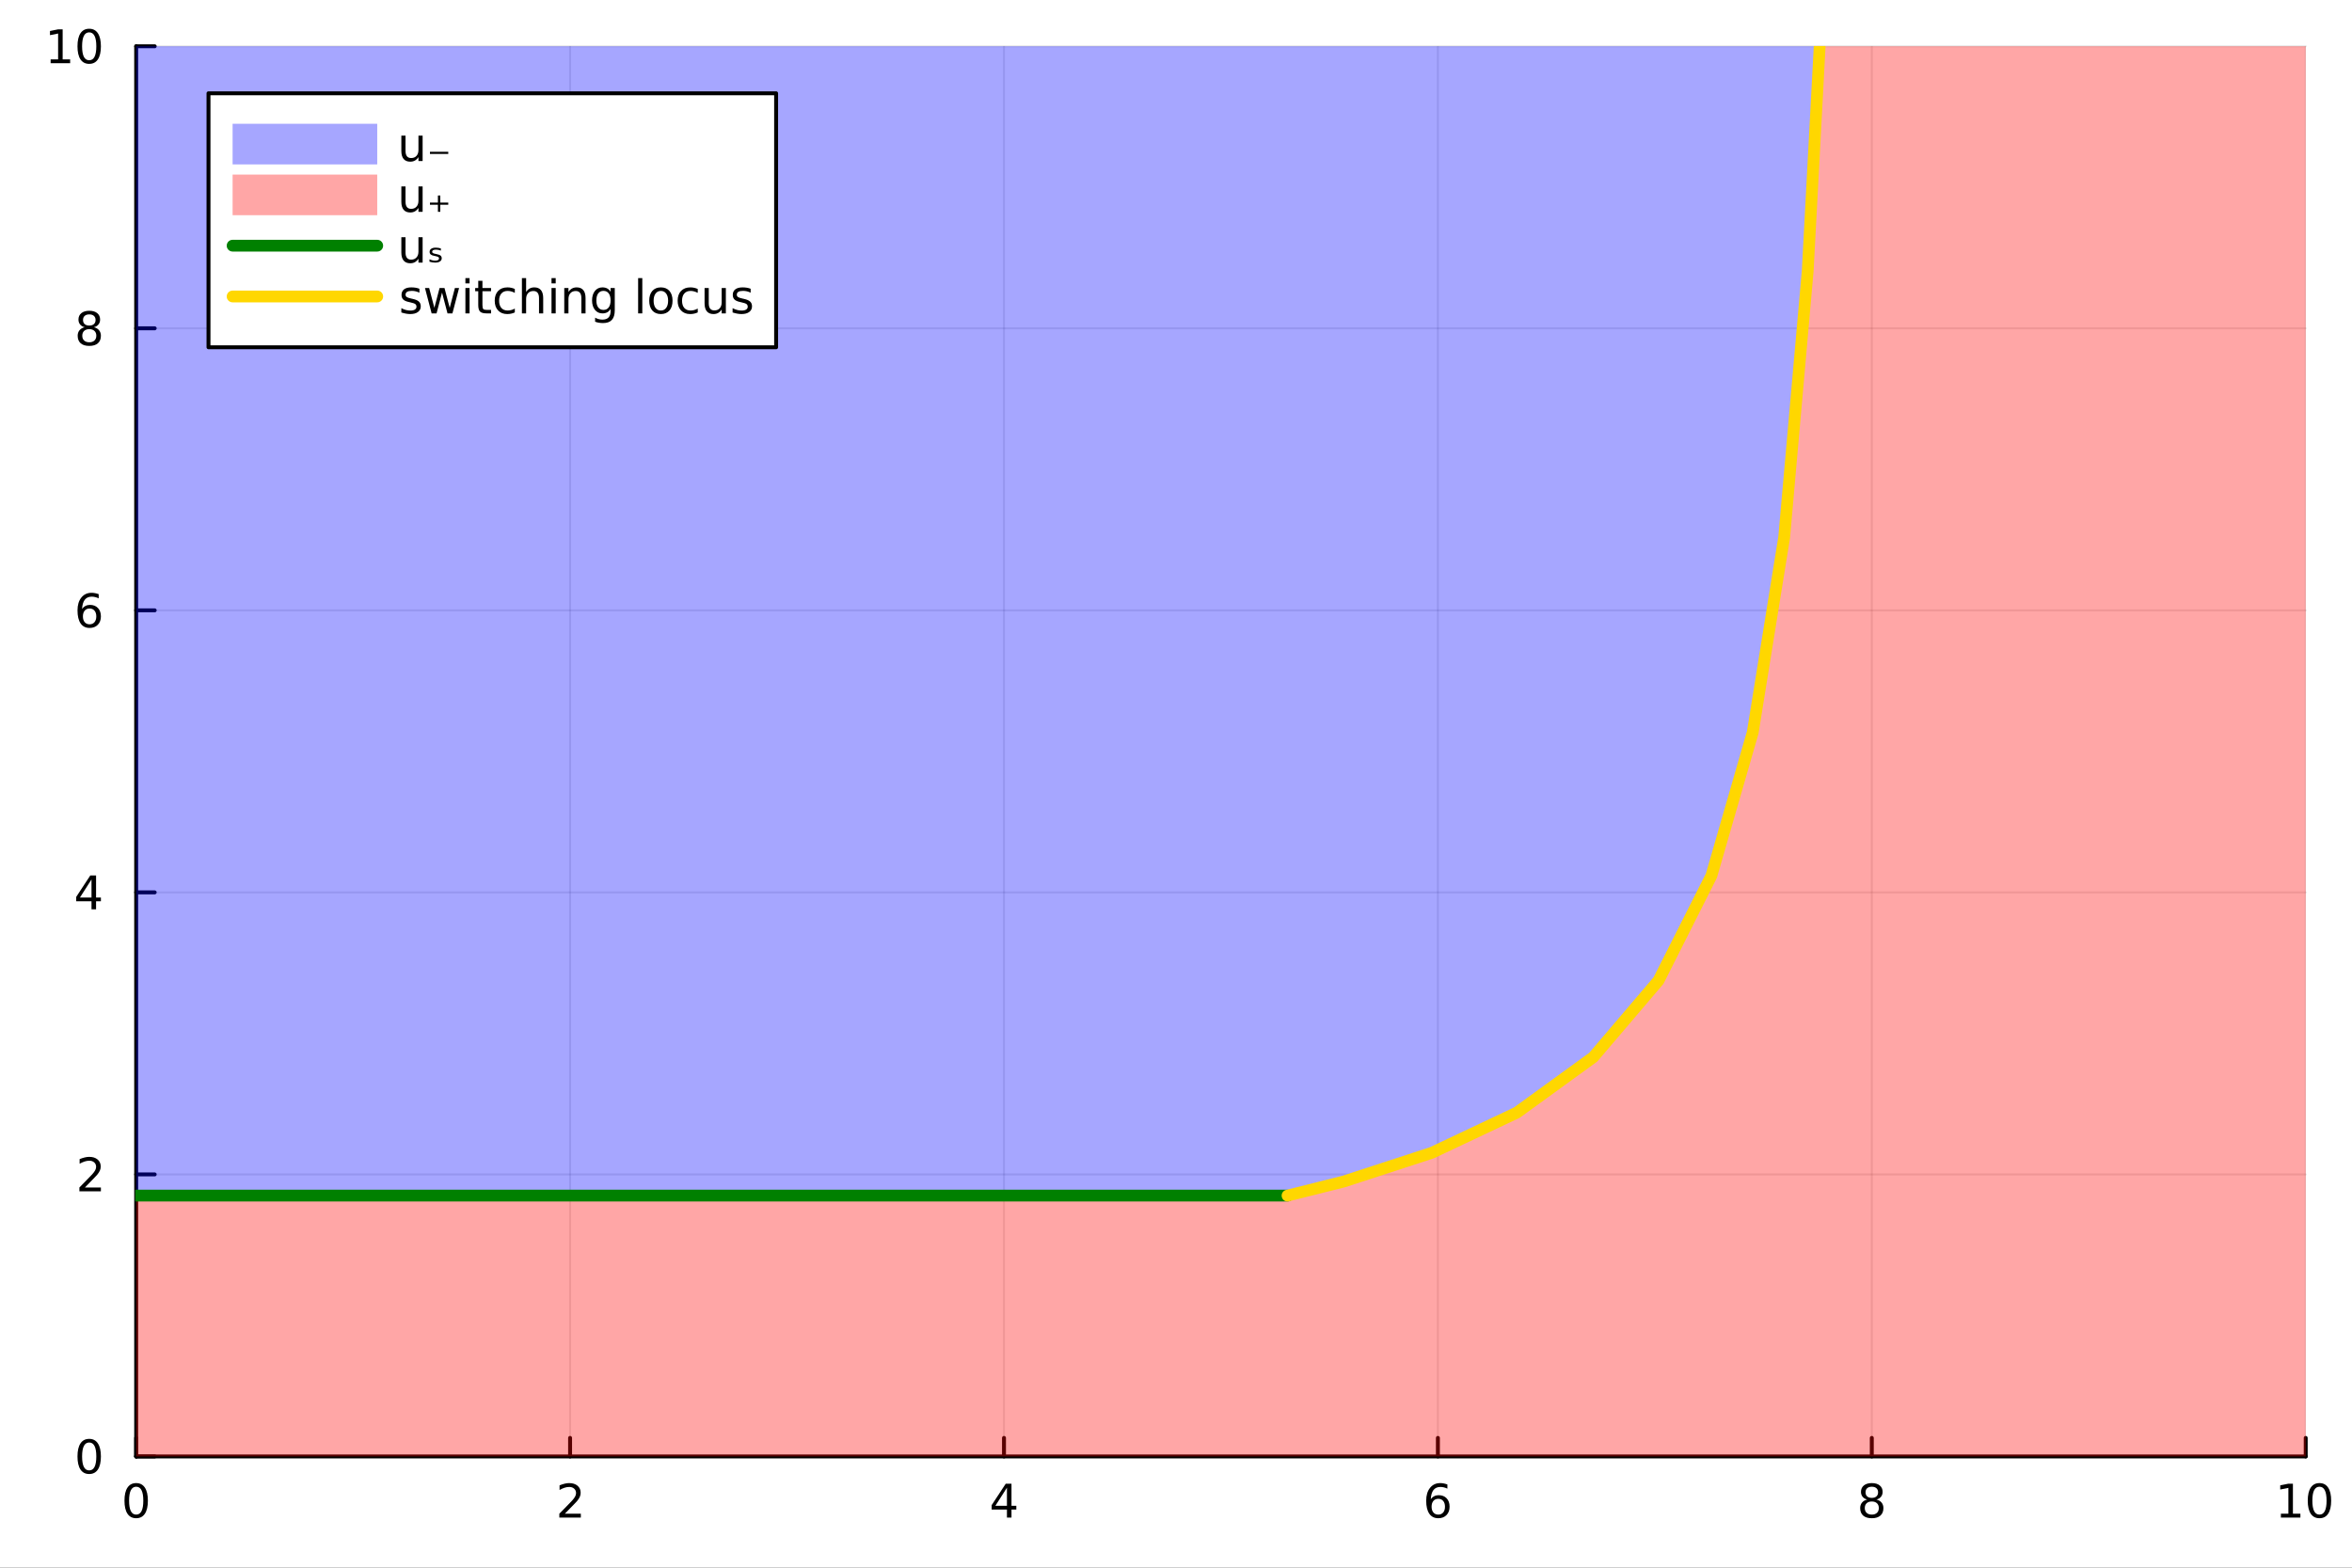 <?xml version="1.0" encoding="utf-8"?>
<svg xmlns="http://www.w3.org/2000/svg" xmlns:xlink="http://www.w3.org/1999/xlink" width="600" height="400" viewBox="0 0 2400 1600">
<rect x="0" y="0" width="2400" height="1600" fill="#333333" stroke="none"/>
<defs>
  <clipPath id="clip640">
    <rect x="0" y="0" width="2400" height="1600"/>
  </clipPath>
</defs>
<path clip-path="url(#clip640)" d="M0 1600 L2400 1600 L2400 0 L0 0  Z" fill="#ffffff" fill-rule="evenodd" fill-opacity="1"/>
<defs>
  <clipPath id="clip641">
    <rect x="480" y="0" width="1681" height="1600"/>
  </clipPath>
</defs>
<path clip-path="url(#clip640)" d="M138.959 1486.45 L2352.76 1486.45 L2352.76 47.244 L138.959 47.244  Z" fill="#ffffff" fill-rule="evenodd" fill-opacity="1"/>
<defs>
  <clipPath id="clip642">
    <rect x="138" y="47" width="2215" height="1440"/>
  </clipPath>
</defs>
<polyline clip-path="url(#clip642)" style="stroke:#000000; stroke-linecap:round; stroke-linejoin:round; stroke-width:2; stroke-opacity:0.1; fill:none" points="138.959,1486.45 138.959,47.244 "/>
<polyline clip-path="url(#clip642)" style="stroke:#000000; stroke-linecap:round; stroke-linejoin:round; stroke-width:2; stroke-opacity:0.1; fill:none" points="581.719,1486.45 581.719,47.244 "/>
<polyline clip-path="url(#clip642)" style="stroke:#000000; stroke-linecap:round; stroke-linejoin:round; stroke-width:2; stroke-opacity:0.1; fill:none" points="1024.48,1486.45 1024.48,47.244 "/>
<polyline clip-path="url(#clip642)" style="stroke:#000000; stroke-linecap:round; stroke-linejoin:round; stroke-width:2; stroke-opacity:0.1; fill:none" points="1467.24,1486.45 1467.24,47.244 "/>
<polyline clip-path="url(#clip642)" style="stroke:#000000; stroke-linecap:round; stroke-linejoin:round; stroke-width:2; stroke-opacity:0.1; fill:none" points="1910,1486.45 1910,47.244 "/>
<polyline clip-path="url(#clip642)" style="stroke:#000000; stroke-linecap:round; stroke-linejoin:round; stroke-width:2; stroke-opacity:0.1; fill:none" points="2352.76,1486.45 2352.76,47.244 "/>
<polyline clip-path="url(#clip642)" style="stroke:#000000; stroke-linecap:round; stroke-linejoin:round; stroke-width:2; stroke-opacity:0.1; fill:none" points="138.959,1486.45 2352.76,1486.45 "/>
<polyline clip-path="url(#clip642)" style="stroke:#000000; stroke-linecap:round; stroke-linejoin:round; stroke-width:2; stroke-opacity:0.1; fill:none" points="138.959,1198.61 2352.76,1198.61 "/>
<polyline clip-path="url(#clip642)" style="stroke:#000000; stroke-linecap:round; stroke-linejoin:round; stroke-width:2; stroke-opacity:0.1; fill:none" points="138.959,910.766 2352.76,910.766 "/>
<polyline clip-path="url(#clip642)" style="stroke:#000000; stroke-linecap:round; stroke-linejoin:round; stroke-width:2; stroke-opacity:0.1; fill:none" points="138.959,622.926 2352.76,622.926 "/>
<polyline clip-path="url(#clip642)" style="stroke:#000000; stroke-linecap:round; stroke-linejoin:round; stroke-width:2; stroke-opacity:0.1; fill:none" points="138.959,335.085 2352.76,335.085 "/>
<polyline clip-path="url(#clip642)" style="stroke:#000000; stroke-linecap:round; stroke-linejoin:round; stroke-width:2; stroke-opacity:0.1; fill:none" points="138.959,47.244 2352.76,47.244 "/>
<polyline clip-path="url(#clip640)" style="stroke:#000000; stroke-linecap:round; stroke-linejoin:round; stroke-width:4; stroke-opacity:1; fill:none" points="138.959,1486.45 2352.76,1486.45 "/>
<polyline clip-path="url(#clip640)" style="stroke:#000000; stroke-linecap:round; stroke-linejoin:round; stroke-width:4; stroke-opacity:1; fill:none" points="138.959,1486.45 138.959,1467.55 "/>
<polyline clip-path="url(#clip640)" style="stroke:#000000; stroke-linecap:round; stroke-linejoin:round; stroke-width:4; stroke-opacity:1; fill:none" points="581.719,1486.45 581.719,1467.55 "/>
<polyline clip-path="url(#clip640)" style="stroke:#000000; stroke-linecap:round; stroke-linejoin:round; stroke-width:4; stroke-opacity:1; fill:none" points="1024.48,1486.45 1024.48,1467.55 "/>
<polyline clip-path="url(#clip640)" style="stroke:#000000; stroke-linecap:round; stroke-linejoin:round; stroke-width:4; stroke-opacity:1; fill:none" points="1467.24,1486.45 1467.24,1467.55 "/>
<polyline clip-path="url(#clip640)" style="stroke:#000000; stroke-linecap:round; stroke-linejoin:round; stroke-width:4; stroke-opacity:1; fill:none" points="1910,1486.45 1910,1467.55 "/>
<polyline clip-path="url(#clip640)" style="stroke:#000000; stroke-linecap:round; stroke-linejoin:round; stroke-width:4; stroke-opacity:1; fill:none" points="2352.76,1486.45 2352.76,1467.55 "/>
<path clip-path="url(#clip640)" d="M138.959 1517.37 Q135.348 1517.37 133.52 1520.93 Q131.714 1524.47 131.714 1531.6 Q131.714 1538.71 133.52 1542.27 Q135.348 1545.82 138.959 1545.82 Q142.594 1545.82 144.399 1542.27 Q146.228 1538.71 146.228 1531.6 Q146.228 1524.47 144.399 1520.93 Q142.594 1517.37 138.959 1517.37 M138.959 1513.66 Q144.77 1513.66 147.825 1518.27 Q150.904 1522.85 150.904 1531.6 Q150.904 1540.33 147.825 1544.94 Q144.77 1549.52 138.959 1549.52 Q133.149 1549.52 130.071 1544.94 Q127.015 1540.33 127.015 1531.6 Q127.015 1522.85 130.071 1518.27 Q133.149 1513.66 138.959 1513.66 Z" fill="#000000" fill-rule="nonzero" fill-opacity="1" /><path clip-path="url(#clip640)" d="M576.372 1544.91 L592.691 1544.91 L592.691 1548.85 L570.747 1548.85 L570.747 1544.91 Q573.409 1542.16 577.992 1537.53 Q582.598 1532.88 583.779 1531.53 Q586.024 1529.01 586.904 1527.27 Q587.807 1525.51 587.807 1523.82 Q587.807 1521.07 585.862 1519.33 Q583.941 1517.6 580.839 1517.6 Q578.64 1517.6 576.186 1518.36 Q573.756 1519.13 570.978 1520.68 L570.978 1515.95 Q573.802 1514.82 576.256 1514.24 Q578.709 1513.66 580.747 1513.66 Q586.117 1513.66 589.311 1516.35 Q592.506 1519.03 592.506 1523.52 Q592.506 1525.65 591.696 1527.57 Q590.908 1529.47 588.802 1532.07 Q588.223 1532.74 585.121 1535.95 Q582.02 1539.15 576.372 1544.91 Z" fill="#000000" fill-rule="nonzero" fill-opacity="1" /><path clip-path="url(#clip640)" d="M1027.49 1518.36 L1015.68 1536.81 L1027.49 1536.81 L1027.49 1518.36 M1026.26 1514.29 L1032.14 1514.29 L1032.14 1536.81 L1037.07 1536.81 L1037.07 1540.7 L1032.14 1540.7 L1032.14 1548.85 L1027.49 1548.85 L1027.49 1540.7 L1011.89 1540.7 L1011.89 1536.19 L1026.26 1514.29 Z" fill="#000000" fill-rule="nonzero" fill-opacity="1" /><path clip-path="url(#clip640)" d="M1467.64 1529.7 Q1464.49 1529.7 1462.64 1531.86 Q1460.81 1534.01 1460.81 1537.76 Q1460.81 1541.49 1462.64 1543.66 Q1464.49 1545.82 1467.64 1545.82 Q1470.79 1545.82 1472.62 1543.66 Q1474.47 1541.49 1474.47 1537.76 Q1474.47 1534.01 1472.62 1531.86 Q1470.79 1529.7 1467.64 1529.7 M1476.92 1515.05 L1476.92 1519.31 Q1475.17 1518.48 1473.36 1518.04 Q1471.58 1517.6 1469.82 1517.6 Q1465.19 1517.6 1462.74 1520.72 Q1460.3 1523.85 1459.96 1530.17 Q1461.32 1528.15 1463.38 1527.09 Q1465.44 1526 1467.92 1526 Q1473.13 1526 1476.14 1529.17 Q1479.17 1532.32 1479.17 1537.76 Q1479.17 1543.08 1476.02 1546.3 Q1472.87 1549.52 1467.64 1549.52 Q1461.65 1549.52 1458.48 1544.94 Q1455.3 1540.33 1455.3 1531.6 Q1455.3 1523.41 1459.19 1518.55 Q1463.08 1513.66 1469.63 1513.66 Q1471.39 1513.66 1473.17 1514.01 Q1474.98 1514.36 1476.92 1515.05 Z" fill="#000000" fill-rule="nonzero" fill-opacity="1" /><path clip-path="url(#clip640)" d="M1910 1532.44 Q1906.66 1532.44 1904.74 1534.22 Q1902.84 1536 1902.84 1539.13 Q1902.84 1542.25 1904.74 1544.03 Q1906.66 1545.82 1910 1545.82 Q1913.33 1545.82 1915.25 1544.03 Q1917.17 1542.23 1917.17 1539.13 Q1917.17 1536 1915.25 1534.22 Q1913.35 1532.44 1910 1532.44 M1905.32 1530.45 Q1902.31 1529.7 1900.62 1527.64 Q1898.96 1525.58 1898.96 1522.62 Q1898.96 1518.48 1901.89 1516.07 Q1904.86 1513.66 1910 1513.66 Q1915.16 1513.66 1918.1 1516.07 Q1921.04 1518.48 1921.04 1522.62 Q1921.04 1525.58 1919.35 1527.64 Q1917.68 1529.7 1914.7 1530.45 Q1918.08 1531.23 1919.95 1533.52 Q1921.85 1535.82 1921.85 1539.13 Q1921.85 1544.15 1918.77 1546.83 Q1915.71 1549.52 1910 1549.52 Q1904.28 1549.52 1901.2 1546.83 Q1898.14 1544.15 1898.14 1539.13 Q1898.14 1535.82 1900.04 1533.52 Q1901.94 1531.23 1905.32 1530.45 M1903.61 1523.06 Q1903.61 1525.75 1905.27 1527.25 Q1906.96 1528.76 1910 1528.76 Q1913.01 1528.76 1914.7 1527.25 Q1916.41 1525.75 1916.41 1523.06 Q1916.41 1520.38 1914.7 1518.87 Q1913.01 1517.37 1910 1517.37 Q1906.96 1517.37 1905.27 1518.87 Q1903.61 1520.38 1903.61 1523.06 Z" fill="#000000" fill-rule="nonzero" fill-opacity="1" /><path clip-path="url(#clip640)" d="M2327.44 1544.91 L2335.08 1544.91 L2335.08 1518.55 L2326.77 1520.21 L2326.77 1515.95 L2335.04 1514.29 L2339.71 1514.29 L2339.71 1544.91 L2347.35 1544.91 L2347.35 1548.85 L2327.44 1548.85 L2327.44 1544.91 Z" fill="#000000" fill-rule="nonzero" fill-opacity="1" /><path clip-path="url(#clip640)" d="M2366.8 1517.37 Q2363.18 1517.37 2361.36 1520.93 Q2359.55 1524.47 2359.55 1531.6 Q2359.55 1538.71 2361.36 1542.27 Q2363.18 1545.82 2366.8 1545.82 Q2370.43 1545.82 2372.23 1542.27 Q2374.06 1538.71 2374.06 1531.6 Q2374.06 1524.47 2372.23 1520.93 Q2370.43 1517.37 2366.8 1517.37 M2366.8 1513.66 Q2372.61 1513.66 2375.66 1518.27 Q2378.74 1522.85 2378.74 1531.6 Q2378.74 1540.33 2375.66 1544.94 Q2372.61 1549.52 2366.8 1549.52 Q2360.99 1549.52 2357.91 1544.94 Q2354.85 1540.33 2354.85 1531.6 Q2354.85 1522.85 2357.91 1518.27 Q2360.99 1513.66 2366.8 1513.66 Z" fill="#000000" fill-rule="nonzero" fill-opacity="1" /><polyline clip-path="url(#clip640)" style="stroke:#000000; stroke-linecap:round; stroke-linejoin:round; stroke-width:4; stroke-opacity:1; fill:none" points="138.959,1486.45 138.959,47.244 "/>
<polyline clip-path="url(#clip640)" style="stroke:#000000; stroke-linecap:round; stroke-linejoin:round; stroke-width:4; stroke-opacity:1; fill:none" points="138.959,1486.45 157.857,1486.45 "/>
<polyline clip-path="url(#clip640)" style="stroke:#000000; stroke-linecap:round; stroke-linejoin:round; stroke-width:4; stroke-opacity:1; fill:none" points="138.959,1198.61 157.857,1198.61 "/>
<polyline clip-path="url(#clip640)" style="stroke:#000000; stroke-linecap:round; stroke-linejoin:round; stroke-width:4; stroke-opacity:1; fill:none" points="138.959,910.766 157.857,910.766 "/>
<polyline clip-path="url(#clip640)" style="stroke:#000000; stroke-linecap:round; stroke-linejoin:round; stroke-width:4; stroke-opacity:1; fill:none" points="138.959,622.926 157.857,622.926 "/>
<polyline clip-path="url(#clip640)" style="stroke:#000000; stroke-linecap:round; stroke-linejoin:round; stroke-width:4; stroke-opacity:1; fill:none" points="138.959,335.085 157.857,335.085 "/>
<polyline clip-path="url(#clip640)" style="stroke:#000000; stroke-linecap:round; stroke-linejoin:round; stroke-width:4; stroke-opacity:1; fill:none" points="138.959,47.244 157.857,47.244 "/>
<path clip-path="url(#clip640)" d="M91.015 1472.25 Q87.404 1472.25 85.575 1475.81 Q83.77 1479.35 83.77 1486.48 Q83.77 1493.59 85.575 1497.15 Q87.404 1500.7 91.015 1500.7 Q94.649 1500.7 96.455 1497.15 Q98.284 1493.59 98.284 1486.48 Q98.284 1479.35 96.455 1475.81 Q94.649 1472.25 91.015 1472.25 M91.015 1468.54 Q96.825 1468.54 99.881 1473.15 Q102.959 1477.73 102.959 1486.48 Q102.959 1495.21 99.881 1499.82 Q96.825 1504.4 91.015 1504.4 Q85.205 1504.4 82.126 1499.82 Q79.071 1495.21 79.071 1486.48 Q79.071 1477.73 82.126 1473.15 Q85.205 1468.54 91.015 1468.54 Z" fill="#000000" fill-rule="nonzero" fill-opacity="1" /><path clip-path="url(#clip640)" d="M86.64 1211.95 L102.959 1211.95 L102.959 1215.89 L81.015 1215.89 L81.015 1211.95 Q83.677 1209.2 88.26 1204.57 Q92.867 1199.91 94.047 1198.57 Q96.293 1196.05 97.172 1194.31 Q98.075 1192.55 98.075 1190.86 Q98.075 1188.11 96.131 1186.37 Q94.21 1184.64 91.108 1184.64 Q88.909 1184.64 86.455 1185.4 Q84.024 1186.17 81.247 1187.72 L81.247 1182.99 Q84.071 1181.86 86.524 1181.28 Q88.978 1180.7 91.015 1180.7 Q96.385 1180.7 99.58 1183.39 Q102.774 1186.07 102.774 1190.56 Q102.774 1192.69 101.964 1194.61 Q101.177 1196.51 99.071 1199.1 Q98.492 1199.78 95.39 1202.99 Q92.288 1206.19 86.64 1211.95 Z" fill="#000000" fill-rule="nonzero" fill-opacity="1" /><path clip-path="url(#clip640)" d="M93.376 897.56 L81.571 916.009 L93.376 916.009 L93.376 897.56 M92.149 893.486 L98.029 893.486 L98.029 916.009 L102.959 916.009 L102.959 919.898 L98.029 919.898 L98.029 928.046 L93.376 928.046 L93.376 919.898 L77.774 919.898 L77.774 915.384 L92.149 893.486 Z" fill="#000000" fill-rule="nonzero" fill-opacity="1" /><path clip-path="url(#clip640)" d="M91.432 621.062 Q88.284 621.062 86.432 623.215 Q84.603 625.368 84.603 629.118 Q84.603 632.845 86.432 635.02 Q88.284 637.173 91.432 637.173 Q94.58 637.173 96.409 635.02 Q98.26 632.845 98.26 629.118 Q98.26 625.368 96.409 623.215 Q94.58 621.062 91.432 621.062 M100.714 606.409 L100.714 610.669 Q98.955 609.835 97.149 609.396 Q95.367 608.956 93.608 608.956 Q88.978 608.956 86.524 612.081 Q84.094 615.206 83.747 621.525 Q85.112 619.511 87.172 618.446 Q89.233 617.359 91.71 617.359 Q96.918 617.359 99.927 620.53 Q102.959 623.678 102.959 629.118 Q102.959 634.442 99.811 637.659 Q96.663 640.877 91.432 640.877 Q85.436 640.877 82.265 636.294 Q79.094 631.687 79.094 622.96 Q79.094 614.766 82.983 609.905 Q86.872 605.021 93.422 605.021 Q95.182 605.021 96.964 605.368 Q98.77 605.715 100.714 606.409 Z" fill="#000000" fill-rule="nonzero" fill-opacity="1" /><path clip-path="url(#clip640)" d="M91.108 335.953 Q87.774 335.953 85.853 337.735 Q83.955 339.518 83.955 342.643 Q83.955 345.768 85.853 347.55 Q87.774 349.332 91.108 349.332 Q94.441 349.332 96.362 347.55 Q98.284 345.745 98.284 342.643 Q98.284 339.518 96.362 337.735 Q94.464 335.953 91.108 335.953 M86.432 333.962 Q83.422 333.221 81.733 331.161 Q80.066 329.101 80.066 326.138 Q80.066 321.995 83.006 319.587 Q85.969 317.18 91.108 317.18 Q96.27 317.18 99.21 319.587 Q102.149 321.995 102.149 326.138 Q102.149 329.101 100.459 331.161 Q98.793 333.221 95.807 333.962 Q99.186 334.749 101.061 337.041 Q102.959 339.333 102.959 342.643 Q102.959 347.666 99.881 350.351 Q96.825 353.036 91.108 353.036 Q85.39 353.036 82.311 350.351 Q79.256 347.666 79.256 342.643 Q79.256 339.333 81.154 337.041 Q83.052 334.749 86.432 333.962 M84.719 326.578 Q84.719 329.263 86.385 330.768 Q88.075 332.272 91.108 332.272 Q94.117 332.272 95.807 330.768 Q97.52 329.263 97.52 326.578 Q97.52 323.893 95.807 322.388 Q94.117 320.884 91.108 320.884 Q88.075 320.884 86.385 322.388 Q84.719 323.893 84.719 326.578 Z" fill="#000000" fill-rule="nonzero" fill-opacity="1" /><path clip-path="url(#clip640)" d="M51.663 60.589 L59.302 60.589 L59.302 34.223 L50.992 35.89 L50.992 31.631 L59.256 29.964 L63.932 29.964 L63.932 60.589 L71.571 60.589 L71.571 64.524 L51.663 64.524 L51.663 60.589 Z" fill="#000000" fill-rule="nonzero" fill-opacity="1" /><path clip-path="url(#clip640)" d="M91.015 33.043 Q87.404 33.043 85.575 36.608 Q83.77 40.149 83.77 47.279 Q83.77 54.385 85.575 57.95 Q87.404 61.492 91.015 61.492 Q94.649 61.492 96.455 57.95 Q98.284 54.385 98.284 47.279 Q98.284 40.149 96.455 36.608 Q94.649 33.043 91.015 33.043 M91.015 29.339 Q96.825 29.339 99.881 33.946 Q102.959 38.529 102.959 47.279 Q102.959 56.006 99.881 60.612 Q96.825 65.195 91.015 65.195 Q85.205 65.195 82.126 60.612 Q79.071 56.006 79.071 47.279 Q79.071 38.529 82.126 33.946 Q85.205 29.339 91.015 29.339 Z" fill="#000000" fill-rule="nonzero" fill-opacity="1" /><path clip-path="url(#clip642)" d="M138.959 1220.24 L1313.81 1220.24 L1313.81 1220.24 L1370.97 1205.92 L1461.08 1176.54 L1547.81 1135.55 L1625.73 1079 L1692.37 1000.75 L1746.36 893.631 L1788.53 747.402 L1820.59 548.355 L1844.58 276.738 L1856.8 47.244 L138.959 47.244 L138.959 1220.24  Z" fill="#0000ff" fill-rule="evenodd" fill-opacity="0.35"/>
<polyline clip-path="url(#clip642)" style="stroke:#000000; stroke-linecap:round; stroke-linejoin:round; stroke-width:4; stroke-opacity:0; fill:none" points="138.959,1220.24 1313.81,1220.24 1370.97,1205.92 1461.08,1176.54 1547.81,1135.55 1625.73,1079 1692.37,1000.75 1746.36,893.631 1788.53,747.402 1820.59,548.355 1844.58,276.738 1856.8,47.244 138.959,47.244 138.959,1220.24 "/>
<path clip-path="url(#clip642)" d="M138.959 1220.24 L1313.81 1220.24 L1313.81 1220.24 L1370.97 1205.92 L1461.08 1176.54 L1547.81 1135.55 L1625.73 1079 L1692.37 1000.75 L1746.36 893.631 L1788.53 747.402 L1820.59 548.355 L1844.58 276.738 L1856.8 47.244 L2352.76 47.244 L2352.76 1486.45 L138.959 1486.45 L138.959 1220.24  Z" fill="#ff0000" fill-rule="evenodd" fill-opacity="0.35"/>
<polyline clip-path="url(#clip642)" style="stroke:#000000; stroke-linecap:round; stroke-linejoin:round; stroke-width:4; stroke-opacity:0; fill:none" points="138.959,1220.24 1313.81,1220.24 1370.97,1205.92 1461.08,1176.54 1547.81,1135.55 1625.73,1079 1692.37,1000.75 1746.36,893.631 1788.53,747.402 1820.59,548.355 1844.58,276.738 1856.8,47.244 2352.76,47.244 2352.76,1486.45 138.959,1486.45 138.959,1220.24 "/>
<polyline clip-path="url(#clip642)" style="stroke:#008000; stroke-linecap:round; stroke-linejoin:round; stroke-width:12; stroke-opacity:1; fill:none" points="138.959,1220.24 1313.81,1220.24 "/>
<polyline clip-path="url(#clip642)" style="stroke:#ffd700; stroke-linecap:round; stroke-linejoin:round; stroke-width:12; stroke-opacity:1; fill:none" points="1313.81,1220.24 1370.97,1205.92 1461.08,1176.54 1547.81,1135.55 1625.73,1079 1692.37,1000.75 1746.36,893.631 1788.53,747.402 1820.59,548.355 1844.58,276.738 1856.8,47.244 "/>
<path clip-path="url(#clip640)" d="M212.753 354.418 L791.954 354.418 L791.954 95.218 L212.753 95.218  Z" fill="#ffffff" fill-rule="evenodd" fill-opacity="1"/>
<polyline clip-path="url(#clip640)" style="stroke:#000000; stroke-linecap:round; stroke-linejoin:round; stroke-width:4; stroke-opacity:1; fill:none" points="212.753,354.418 791.954,354.418 791.954,95.218 212.753,95.218 212.753,354.418 "/>
<path clip-path="url(#clip640)" d="M237.35 167.794 L384.937 167.794 L384.937 126.322 L237.35 126.322 L237.35 167.794  Z" fill="#0000ff" fill-rule="evenodd" fill-opacity="0.35"/>
<polyline clip-path="url(#clip640)" style="stroke:#000000; stroke-linecap:round; stroke-linejoin:round; stroke-width:4; stroke-opacity:0; fill:none" points="237.35,167.794 384.937,167.794 384.937,126.322 237.35,126.322 237.35,167.794 "/>
<path clip-path="url(#clip640)" d="M409.535 154.106 L409.535 138.412 L413.794 138.412 L413.794 153.944 Q413.794 157.625 415.229 159.476 Q416.664 161.305 419.535 161.305 Q422.984 161.305 424.974 159.106 Q426.988 156.907 426.988 153.111 L426.988 138.412 L431.247 138.412 L431.247 164.338 L426.988 164.338 L426.988 160.356 Q425.437 162.717 423.377 163.875 Q421.34 165.009 418.632 165.009 Q414.164 165.009 411.849 162.231 Q409.535 159.453 409.535 154.106 M420.252 137.787 L420.252 137.787 Z" fill="#000000" fill-rule="nonzero" fill-opacity="1" /><path clip-path="url(#clip640)" d="M438.724 154.916 L457.405 154.916 L457.405 157.115 L438.724 157.115 L438.724 154.916 Z" fill="#000000" fill-rule="nonzero" fill-opacity="1" /><path clip-path="url(#clip640)" d="M237.35 219.634 L384.937 219.634 L384.937 178.162 L237.35 178.162 L237.35 219.634  Z" fill="#ff0000" fill-rule="evenodd" fill-opacity="0.35"/>
<polyline clip-path="url(#clip640)" style="stroke:#000000; stroke-linecap:round; stroke-linejoin:round; stroke-width:4; stroke-opacity:0; fill:none" points="237.35,219.634 384.937,219.634 384.937,178.162 237.35,178.162 237.35,219.634 "/>
<path clip-path="url(#clip640)" d="M409.535 205.946 L409.535 190.252 L413.794 190.252 L413.794 205.784 Q413.794 209.465 415.229 211.316 Q416.664 213.145 419.535 213.145 Q422.984 213.145 424.974 210.946 Q426.988 208.747 426.988 204.951 L426.988 190.252 L431.247 190.252 L431.247 216.178 L426.988 216.178 L426.988 212.196 Q425.437 214.557 423.377 215.715 Q421.34 216.849 418.632 216.849 Q414.164 216.849 411.849 214.071 Q409.535 211.293 409.535 205.946 M420.252 189.627 L420.252 189.627 Z" fill="#000000" fill-rule="nonzero" fill-opacity="1" /><path clip-path="url(#clip640)" d="M449.28 199.534 L449.28 206.756 L457.405 206.756 L457.405 208.955 L449.28 208.955 L449.28 216.178 L446.849 216.178 L446.849 208.955 L438.724 208.955 L438.724 206.756 L446.849 206.756 L446.849 199.534 L449.28 199.534 Z" fill="#000000" fill-rule="nonzero" fill-opacity="1" /><polyline clip-path="url(#clip640)" style="stroke:#008000; stroke-linecap:round; stroke-linejoin:round; stroke-width:12; stroke-opacity:1; fill:none" points="237.35,250.738 384.937,250.738 "/>
<path clip-path="url(#clip640)" d="M409.535 257.786 L409.535 242.092 L413.794 242.092 L413.794 257.624 Q413.794 261.305 415.229 263.156 Q416.664 264.985 419.535 264.985 Q422.984 264.985 424.974 262.786 Q426.988 260.587 426.988 256.791 L426.988 242.092 L431.247 242.092 L431.247 268.018 L426.988 268.018 L426.988 264.036 Q425.437 266.397 423.377 267.555 Q421.34 268.689 418.632 268.689 Q414.164 268.689 411.849 265.911 Q409.535 263.133 409.535 257.786 M420.252 241.467 L420.252 241.467 Z" fill="#000000" fill-rule="nonzero" fill-opacity="1" /><path clip-path="url(#clip640)" d="M449.858 253.55 L449.858 255.795 Q448.724 255.286 447.497 255.032 Q446.294 254.777 444.974 254.777 Q442.96 254.777 441.965 255.309 Q440.97 255.865 440.97 256.953 Q440.97 257.786 441.687 258.249 Q442.405 258.735 444.558 259.152 L445.483 259.337 Q448.377 259.893 449.534 260.865 Q450.738 261.86 450.738 263.643 Q450.738 265.656 448.933 266.837 Q447.15 268.018 444.002 268.018 Q442.683 268.018 441.247 267.786 Q439.835 267.555 438.261 267.115 L438.261 264.638 Q439.743 265.332 441.201 265.68 Q442.636 266.027 444.048 266.027 Q445.946 266.027 446.965 265.448 Q447.983 264.869 447.983 263.828 Q447.983 262.856 447.243 262.323 Q446.595 261.86 444.025 261.328 L443.099 261.143 Q440.599 260.656 439.488 259.707 Q438.377 258.735 438.377 257.045 Q438.377 255.008 440.021 253.897 Q441.641 252.763 444.65 252.763 Q446.132 252.763 447.451 252.971 Q448.77 253.157 449.858 253.55 Z" fill="#000000" fill-rule="nonzero" fill-opacity="1" /><polyline clip-path="url(#clip640)" style="stroke:#ffd700; stroke-linecap:round; stroke-linejoin:round; stroke-width:12; stroke-opacity:1; fill:none" points="237.35,302.578 384.937,302.578 "/>
<path clip-path="url(#clip640)" d="M427.96 294.696 L427.96 298.723 Q426.155 297.797 424.21 297.335 Q422.266 296.872 420.183 296.872 Q417.011 296.872 415.414 297.844 Q413.84 298.816 413.84 300.76 Q413.84 302.242 414.974 303.098 Q416.109 303.932 419.535 304.696 L420.993 305.02 Q425.53 305.992 427.428 307.774 Q429.349 309.534 429.349 312.705 Q429.349 316.316 426.479 318.422 Q423.632 320.529 418.632 320.529 Q416.548 320.529 414.28 320.112 Q412.035 319.719 409.535 318.908 L409.535 314.51 Q411.896 315.737 414.187 316.362 Q416.479 316.964 418.724 316.964 Q421.734 316.964 423.354 315.946 Q424.974 314.904 424.974 313.029 Q424.974 311.293 423.794 310.367 Q422.636 309.441 418.678 308.584 L417.197 308.237 Q413.238 307.404 411.479 305.691 Q409.72 303.955 409.72 300.946 Q409.72 297.288 412.312 295.298 Q414.905 293.307 419.673 293.307 Q422.034 293.307 424.118 293.654 Q426.201 294.001 427.96 294.696 Z" fill="#000000" fill-rule="nonzero" fill-opacity="1" /><path clip-path="url(#clip640)" d="M433.655 293.932 L437.914 293.932 L443.238 314.163 L448.539 293.932 L453.562 293.932 L458.886 314.163 L464.187 293.932 L468.446 293.932 L461.664 319.858 L456.641 319.858 L451.062 298.608 L445.46 319.858 L440.437 319.858 L433.655 293.932 Z" fill="#000000" fill-rule="nonzero" fill-opacity="1" /><path clip-path="url(#clip640)" d="M474.905 293.932 L479.164 293.932 L479.164 319.858 L474.905 319.858 L474.905 293.932 M474.905 283.839 L479.164 283.839 L479.164 289.233 L474.905 289.233 L474.905 283.839 Z" fill="#000000" fill-rule="nonzero" fill-opacity="1" /><path clip-path="url(#clip640)" d="M492.289 286.571 L492.289 293.932 L501.062 293.932 L501.062 297.242 L492.289 297.242 L492.289 311.316 Q492.289 314.487 493.145 315.39 Q494.025 316.293 496.687 316.293 L501.062 316.293 L501.062 319.858 L496.687 319.858 Q491.756 319.858 489.881 318.029 Q488.006 316.177 488.006 311.316 L488.006 297.242 L484.881 297.242 L484.881 293.932 L488.006 293.932 L488.006 286.571 L492.289 286.571 Z" fill="#000000" fill-rule="nonzero" fill-opacity="1" /><path clip-path="url(#clip640)" d="M525.321 294.927 L525.321 298.909 Q523.515 297.913 521.687 297.427 Q519.881 296.918 518.029 296.918 Q513.886 296.918 511.594 299.557 Q509.303 302.172 509.303 306.918 Q509.303 311.663 511.594 314.302 Q513.886 316.918 518.029 316.918 Q519.881 316.918 521.687 316.432 Q523.515 315.922 525.321 314.927 L525.321 318.862 Q523.539 319.696 521.617 320.112 Q519.719 320.529 517.566 320.529 Q511.71 320.529 508.261 316.848 Q504.812 313.168 504.812 306.918 Q504.812 300.575 508.284 296.941 Q511.779 293.307 517.844 293.307 Q519.812 293.307 521.687 293.723 Q523.562 294.117 525.321 294.927 Z" fill="#000000" fill-rule="nonzero" fill-opacity="1" /><path clip-path="url(#clip640)" d="M554.279 304.209 L554.279 319.858 L550.02 319.858 L550.02 304.348 Q550.02 300.668 548.585 298.839 Q547.15 297.01 544.279 297.01 Q540.83 297.01 538.839 299.21 Q536.849 301.409 536.849 305.205 L536.849 319.858 L532.566 319.858 L532.566 283.839 L536.849 283.839 L536.849 297.96 Q538.376 295.622 540.437 294.464 Q542.52 293.307 545.228 293.307 Q549.696 293.307 551.988 296.085 Q554.279 298.839 554.279 304.209 Z" fill="#000000" fill-rule="nonzero" fill-opacity="1" /><path clip-path="url(#clip640)" d="M562.774 293.932 L567.034 293.932 L567.034 319.858 L562.774 319.858 L562.774 293.932 M562.774 283.839 L567.034 283.839 L567.034 289.233 L562.774 289.233 L562.774 283.839 Z" fill="#000000" fill-rule="nonzero" fill-opacity="1" /><path clip-path="url(#clip640)" d="M597.497 304.209 L597.497 319.858 L593.237 319.858 L593.237 304.348 Q593.237 300.668 591.802 298.839 Q590.367 297.01 587.497 297.01 Q584.048 297.01 582.057 299.21 Q580.066 301.409 580.066 305.205 L580.066 319.858 L575.784 319.858 L575.784 293.932 L580.066 293.932 L580.066 297.96 Q581.594 295.622 583.654 294.464 Q585.737 293.307 588.446 293.307 Q592.913 293.307 595.205 296.085 Q597.497 298.839 597.497 304.209 Z" fill="#000000" fill-rule="nonzero" fill-opacity="1" /><path clip-path="url(#clip640)" d="M623.052 306.594 Q623.052 301.964 621.131 299.418 Q619.233 296.872 615.783 296.872 Q612.358 296.872 610.436 299.418 Q608.538 301.964 608.538 306.594 Q608.538 311.2 610.436 313.746 Q612.358 316.293 615.783 316.293 Q619.233 316.293 621.131 313.746 Q623.052 311.2 623.052 306.594 M627.311 316.64 Q627.311 323.26 624.371 326.478 Q621.432 329.719 615.367 329.719 Q613.121 329.719 611.131 329.371 Q609.14 329.047 607.265 328.353 L607.265 324.209 Q609.14 325.228 610.969 325.714 Q612.797 326.2 614.696 326.2 Q618.885 326.2 620.969 324.001 Q623.052 321.825 623.052 317.404 L623.052 315.297 Q621.733 317.589 619.672 318.723 Q617.612 319.858 614.742 319.858 Q609.973 319.858 607.057 316.223 Q604.14 312.589 604.14 306.594 Q604.14 300.575 607.057 296.941 Q609.973 293.307 614.742 293.307 Q617.612 293.307 619.672 294.441 Q621.733 295.575 623.052 297.867 L623.052 293.932 L627.311 293.932 L627.311 316.64 Z" fill="#000000" fill-rule="nonzero" fill-opacity="1" /><path clip-path="url(#clip640)" d="M651.154 283.839 L655.413 283.839 L655.413 319.858 L651.154 319.858 L651.154 283.839 Z" fill="#000000" fill-rule="nonzero" fill-opacity="1" /><path clip-path="url(#clip640)" d="M674.371 296.918 Q670.945 296.918 668.954 299.603 Q666.964 302.265 666.964 306.918 Q666.964 311.571 668.931 314.256 Q670.922 316.918 674.371 316.918 Q677.774 316.918 679.765 314.233 Q681.755 311.547 681.755 306.918 Q681.755 302.311 679.765 299.626 Q677.774 296.918 674.371 296.918 M674.371 293.307 Q679.927 293.307 683.098 296.918 Q686.269 300.529 686.269 306.918 Q686.269 313.284 683.098 316.918 Q679.927 320.529 674.371 320.529 Q668.792 320.529 665.621 316.918 Q662.473 313.284 662.473 306.918 Q662.473 300.529 665.621 296.918 Q668.792 293.307 674.371 293.307 Z" fill="#000000" fill-rule="nonzero" fill-opacity="1" /><path clip-path="url(#clip640)" d="M711.987 294.927 L711.987 298.909 Q710.181 297.913 708.352 297.427 Q706.547 296.918 704.695 296.918 Q700.552 296.918 698.26 299.557 Q695.968 302.172 695.968 306.918 Q695.968 311.663 698.26 314.302 Q700.552 316.918 704.695 316.918 Q706.547 316.918 708.352 316.432 Q710.181 315.922 711.987 314.927 L711.987 318.862 Q710.204 319.696 708.283 320.112 Q706.385 320.529 704.232 320.529 Q698.376 320.529 694.927 316.848 Q691.477 313.168 691.477 306.918 Q691.477 300.575 694.95 296.941 Q698.445 293.307 704.51 293.307 Q706.477 293.307 708.352 293.723 Q710.227 294.117 711.987 294.927 Z" fill="#000000" fill-rule="nonzero" fill-opacity="1" /><path clip-path="url(#clip640)" d="M718.954 309.626 L718.954 293.932 L723.213 293.932 L723.213 309.464 Q723.213 313.145 724.649 314.996 Q726.084 316.825 728.954 316.825 Q732.403 316.825 734.394 314.626 Q736.408 312.427 736.408 308.631 L736.408 293.932 L740.667 293.932 L740.667 319.858 L736.408 319.858 L736.408 315.876 Q734.857 318.237 732.797 319.395 Q730.76 320.529 728.051 320.529 Q723.584 320.529 721.269 317.751 Q718.954 314.973 718.954 309.626 M729.672 293.307 L729.672 293.307 Z" fill="#000000" fill-rule="nonzero" fill-opacity="1" /><path clip-path="url(#clip640)" d="M765.968 294.696 L765.968 298.723 Q764.162 297.797 762.218 297.335 Q760.273 296.872 758.19 296.872 Q755.019 296.872 753.422 297.844 Q751.848 298.816 751.848 300.76 Q751.848 302.242 752.982 303.098 Q754.116 303.932 757.542 304.696 L759 305.02 Q763.537 305.992 765.435 307.774 Q767.357 309.534 767.357 312.705 Q767.357 316.316 764.486 318.422 Q761.639 320.529 756.639 320.529 Q754.556 320.529 752.287 320.112 Q750.042 319.719 747.542 318.908 L747.542 314.51 Q749.903 315.737 752.195 316.362 Q754.486 316.964 756.732 316.964 Q759.741 316.964 761.361 315.946 Q762.982 314.904 762.982 313.029 Q762.982 311.293 761.801 310.367 Q760.644 309.441 756.685 308.584 L755.204 308.237 Q751.246 307.404 749.486 305.691 Q747.727 303.955 747.727 300.946 Q747.727 297.288 750.32 295.298 Q752.912 293.307 757.681 293.307 Q760.042 293.307 762.125 293.654 Q764.209 294.001 765.968 294.696 Z" fill="#000000" fill-rule="nonzero" fill-opacity="1" /></svg>
